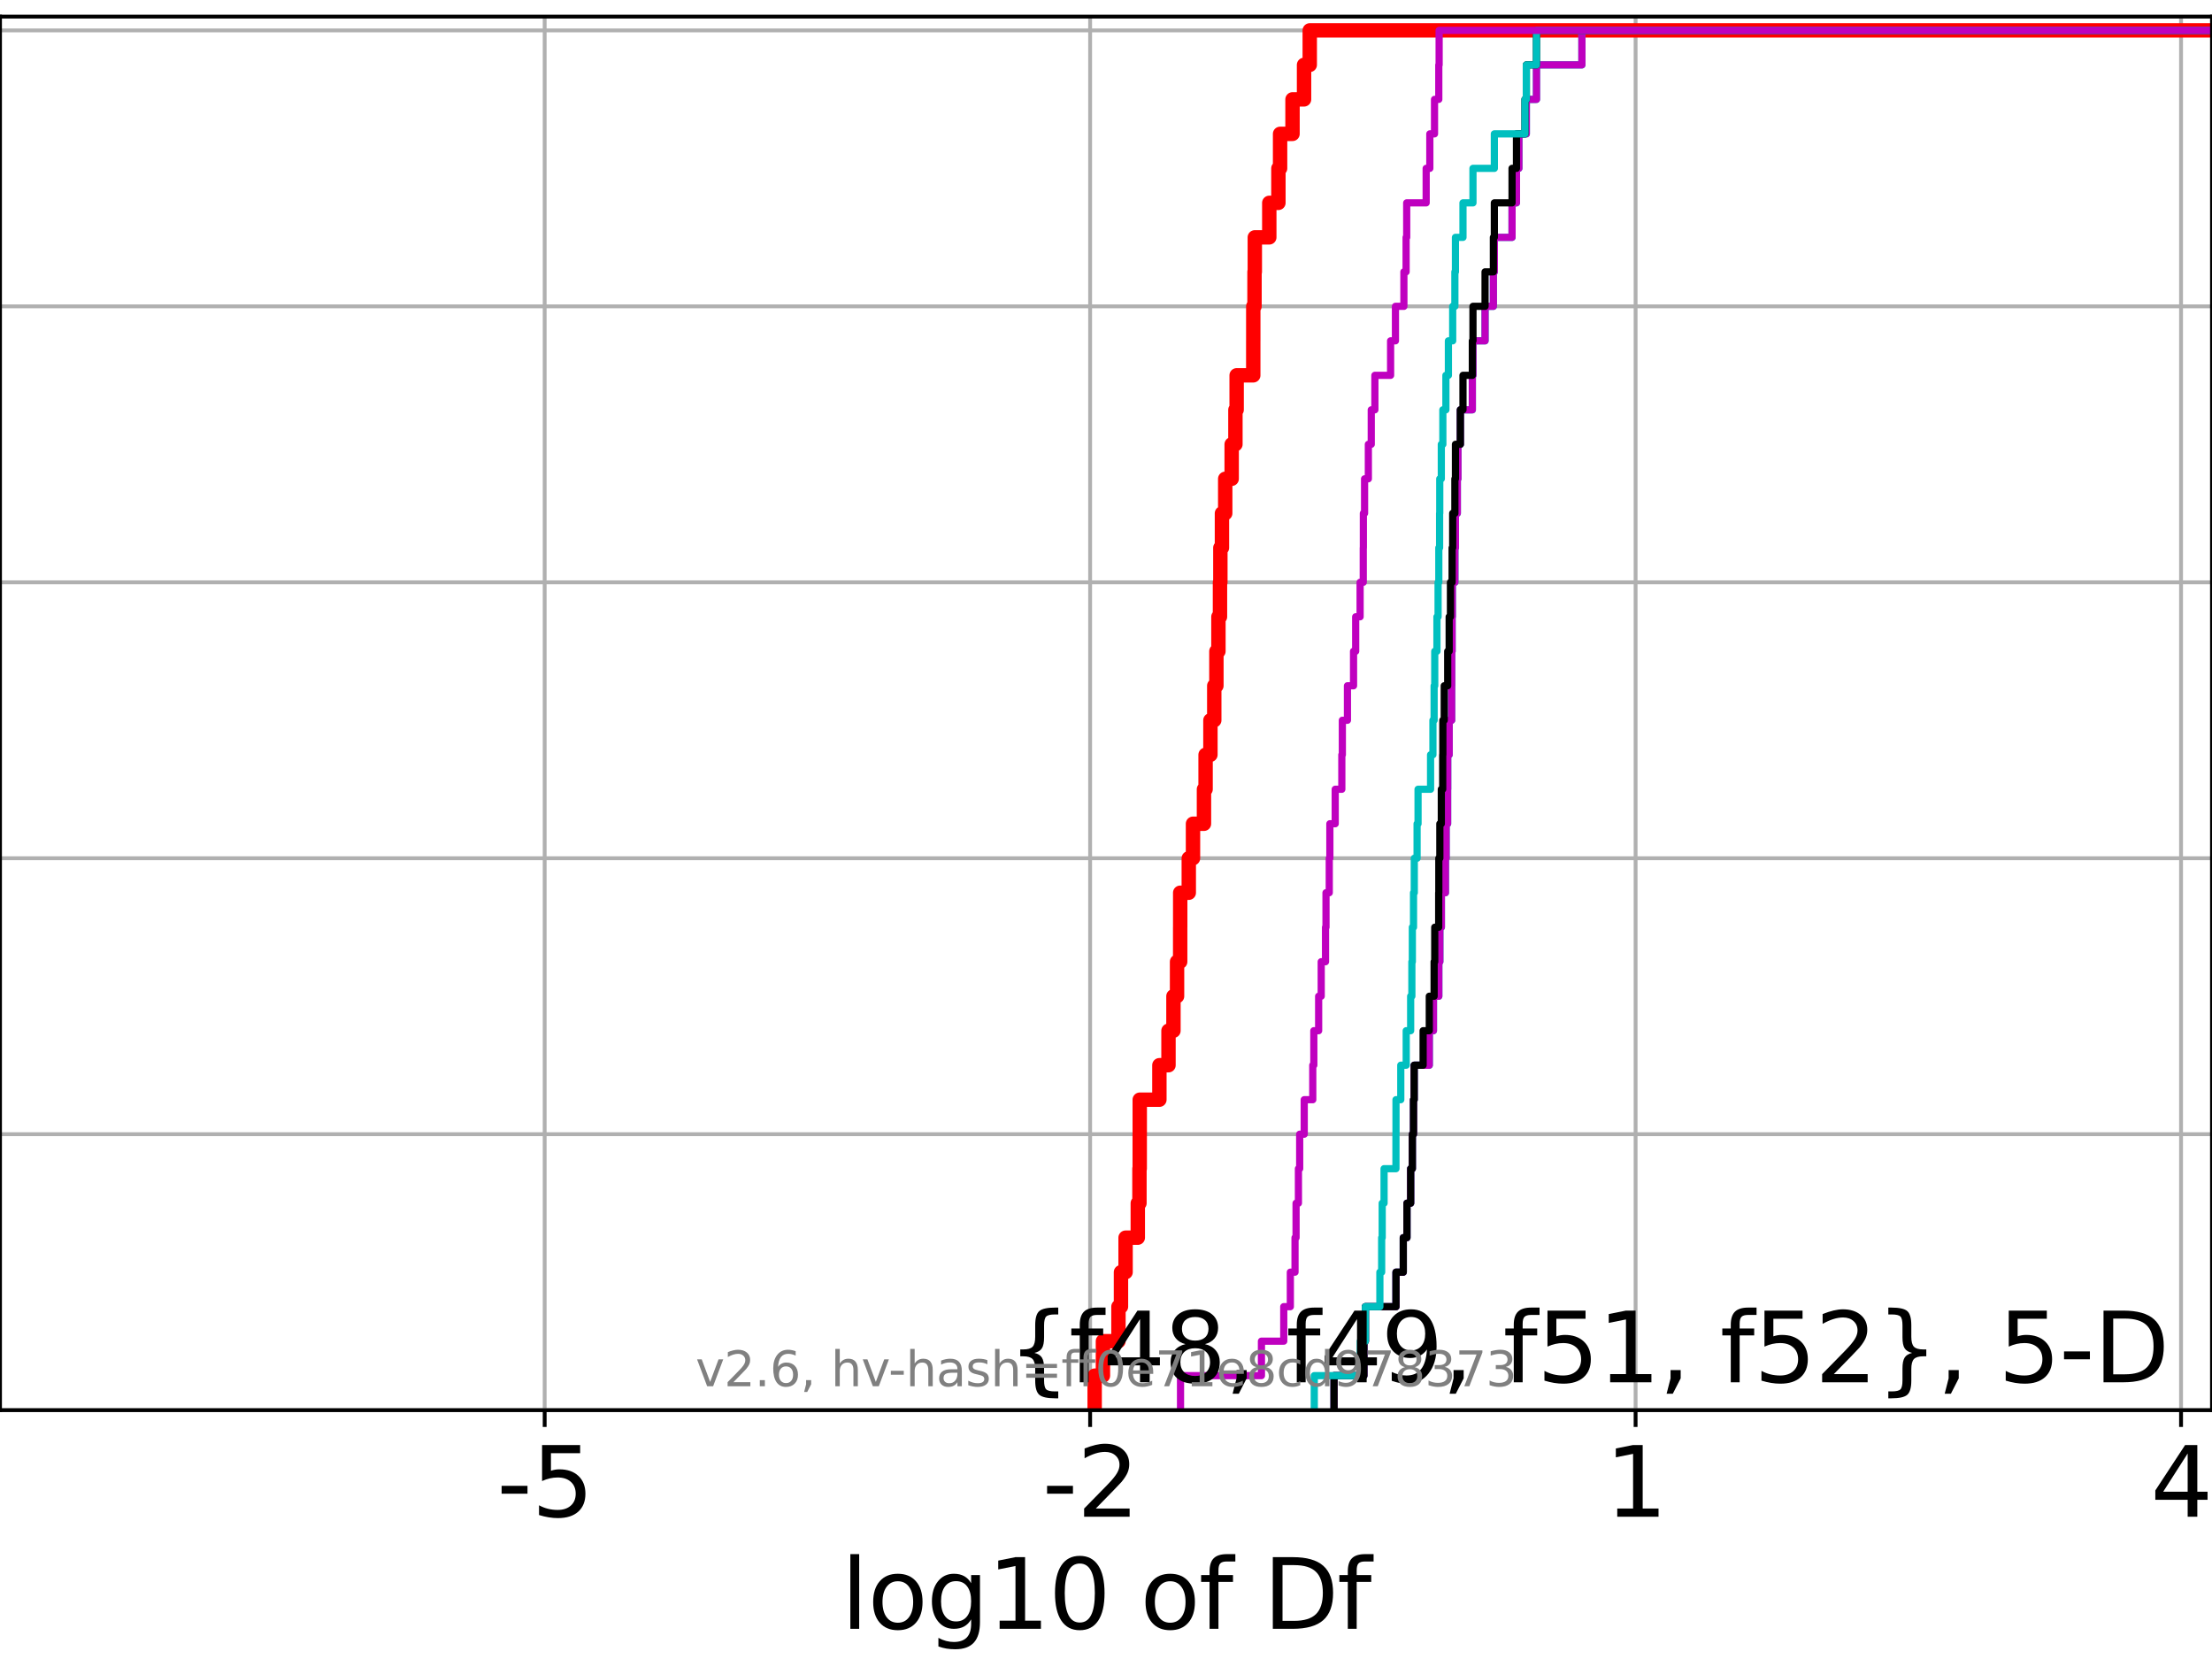 <?xml version="1.0" encoding="utf-8" standalone="no"?>
<!DOCTYPE svg PUBLIC "-//W3C//DTD SVG 1.1//EN"
  "http://www.w3.org/Graphics/SVG/1.1/DTD/svg11.dtd">
<svg xmlns:xlink="http://www.w3.org/1999/xlink" width="460.8pt" height="345.6pt" viewBox="0 0 460.8 345.6" xmlns="http://www.w3.org/2000/svg" version="1.1">
 <defs>
  <style type="text/css">*{stroke-linejoin: round; stroke-linecap: butt}</style>
 </defs>
 <g id="figure_1">
  <g id="patch_1">
   <path d="M 0 345.6 
L 460.8 345.6 
L 460.8 0 
L 0 0 
z
" style="fill: #ffffff"/>
  </g>
  <g id="axes_1">
   <g id="patch_2">
    <path d="M 0 293.76 
L 460.8 293.76 
L 460.8 3.456 
L 0 3.456 
z
" style="fill: #ffffff"/>
   </g>
   <g id="matplotlib.axis_1">
    <g id="xtick_1">
     <g id="line2d_1">
      <path d="M 113.466 293.76 
L 113.466 3.456 
" clip-path="url(#p745fa6376c)" style="fill: none; stroke: #b0b0b0; stroke-width: 0.8; stroke-linecap: square"/>
     </g>
     <g id="line2d_2">
      <defs>
       <path id="m40dfb4c1b2" d="M 0 0 
L 0 3.5 
" style="stroke: #000000; stroke-width: 0.8"/>
      </defs>
      <g>
       <use xlink:href="#m40dfb4c1b2" x="113.466" y="293.76" style="stroke: #000000; stroke-width: 0.8"/>
      </g>
     </g>
     <g id="text_1">
      <!-- -5 -->
      <g transform="translate(103.495 315.957) scale(0.2 -0.2)">
       <defs>
        <path id="DejaVuSans-2d" d="M 313 2009 
L 1997 2009 
L 1997 1497 
L 313 1497 
L 313 2009 
z
" transform="scale(0.016)"/>
        <path id="DejaVuSans-35" d="M 691 4666 
L 3169 4666 
L 3169 4134 
L 1269 4134 
L 1269 2991 
Q 1406 3038 1543 3061 
Q 1681 3084 1819 3084 
Q 2600 3084 3056 2656 
Q 3513 2228 3513 1497 
Q 3513 744 3044 326 
Q 2575 -91 1722 -91 
Q 1428 -91 1123 -41 
Q 819 9 494 109 
L 494 744 
Q 775 591 1075 516 
Q 1375 441 1709 441 
Q 2250 441 2565 725 
Q 2881 1009 2881 1497 
Q 2881 1984 2565 2268 
Q 2250 2553 1709 2553 
Q 1456 2553 1204 2497 
Q 953 2441 691 2322 
L 691 4666 
z
" transform="scale(0.016)"/>
       </defs>
       <use xlink:href="#DejaVuSans-2d"/>
       <use xlink:href="#DejaVuSans-35" x="36.084"/>
      </g>
     </g>
    </g>
    <g id="xtick_2">
     <g id="line2d_3">
      <path d="M 227.095 293.76 
L 227.095 3.456 
" clip-path="url(#p745fa6376c)" style="fill: none; stroke: #b0b0b0; stroke-width: 0.8; stroke-linecap: square"/>
     </g>
     <g id="line2d_4">
      <g>
       <use xlink:href="#m40dfb4c1b2" x="227.095" y="293.76" style="stroke: #000000; stroke-width: 0.8"/>
      </g>
     </g>
     <g id="text_2">
      <!-- -2 -->
      <g transform="translate(217.125 315.957) scale(0.2 -0.2)">
       <defs>
        <path id="DejaVuSans-32" d="M 1228 531 
L 3431 531 
L 3431 0 
L 469 0 
L 469 531 
Q 828 903 1448 1529 
Q 2069 2156 2228 2338 
Q 2531 2678 2651 2914 
Q 2772 3150 2772 3378 
Q 2772 3750 2511 3984 
Q 2250 4219 1831 4219 
Q 1534 4219 1204 4116 
Q 875 4013 500 3803 
L 500 4441 
Q 881 4594 1212 4672 
Q 1544 4750 1819 4750 
Q 2544 4750 2975 4387 
Q 3406 4025 3406 3419 
Q 3406 3131 3298 2873 
Q 3191 2616 2906 2266 
Q 2828 2175 2409 1742 
Q 1991 1309 1228 531 
z
" transform="scale(0.016)"/>
       </defs>
       <use xlink:href="#DejaVuSans-2d"/>
       <use xlink:href="#DejaVuSans-32" x="36.084"/>
      </g>
     </g>
    </g>
    <g id="xtick_3">
     <g id="line2d_5">
      <path d="M 340.724 293.76 
L 340.724 3.456 
" clip-path="url(#p745fa6376c)" style="fill: none; stroke: #b0b0b0; stroke-width: 0.8; stroke-linecap: square"/>
     </g>
     <g id="line2d_6">
      <g>
       <use xlink:href="#m40dfb4c1b2" x="340.724" y="293.76" style="stroke: #000000; stroke-width: 0.8"/>
      </g>
     </g>
     <g id="text_3">
      <!-- 1 -->
      <g transform="translate(334.362 315.957) scale(0.2 -0.2)">
       <defs>
        <path id="DejaVuSans-31" d="M 794 531 
L 1825 531 
L 1825 4091 
L 703 3866 
L 703 4441 
L 1819 4666 
L 2450 4666 
L 2450 531 
L 3481 531 
L 3481 0 
L 794 0 
L 794 531 
z
" transform="scale(0.016)"/>
       </defs>
       <use xlink:href="#DejaVuSans-31"/>
      </g>
     </g>
    </g>
    <g id="xtick_4">
     <g id="line2d_7">
      <path d="M 454.353 293.76 
L 454.353 3.456 
" clip-path="url(#p745fa6376c)" style="fill: none; stroke: #b0b0b0; stroke-width: 0.8; stroke-linecap: square"/>
     </g>
     <g id="line2d_8">
      <g>
       <use xlink:href="#m40dfb4c1b2" x="454.353" y="293.76" style="stroke: #000000; stroke-width: 0.8"/>
      </g>
     </g>
     <g id="text_4">
      <!-- 4 -->
      <g transform="translate(447.991 315.957) scale(0.2 -0.2)">
       <defs>
        <path id="DejaVuSans-34" d="M 2419 4116 
L 825 1625 
L 2419 1625 
L 2419 4116 
z
M 2253 4666 
L 3047 4666 
L 3047 1625 
L 3713 1625 
L 3713 1100 
L 3047 1100 
L 3047 0 
L 2419 0 
L 2419 1100 
L 313 1100 
L 313 1709 
L 2253 4666 
z
" transform="scale(0.016)"/>
       </defs>
       <use xlink:href="#DejaVuSans-34"/>
      </g>
     </g>
    </g>
    <g id="text_5">
     <!-- log10 of Df -->
     <g transform="translate(175.214 339.313) scale(0.2 -0.2)">
      <defs>
       <path id="DejaVuSans-6c" d="M 603 4863 
L 1178 4863 
L 1178 0 
L 603 0 
L 603 4863 
z
" transform="scale(0.016)"/>
       <path id="DejaVuSans-6f" d="M 1959 3097 
Q 1497 3097 1228 2736 
Q 959 2375 959 1747 
Q 959 1119 1226 758 
Q 1494 397 1959 397 
Q 2419 397 2687 759 
Q 2956 1122 2956 1747 
Q 2956 2369 2687 2733 
Q 2419 3097 1959 3097 
z
M 1959 3584 
Q 2709 3584 3137 3096 
Q 3566 2609 3566 1747 
Q 3566 888 3137 398 
Q 2709 -91 1959 -91 
Q 1206 -91 779 398 
Q 353 888 353 1747 
Q 353 2609 779 3096 
Q 1206 3584 1959 3584 
z
" transform="scale(0.016)"/>
       <path id="DejaVuSans-67" d="M 2906 1791 
Q 2906 2416 2648 2759 
Q 2391 3103 1925 3103 
Q 1463 3103 1205 2759 
Q 947 2416 947 1791 
Q 947 1169 1205 825 
Q 1463 481 1925 481 
Q 2391 481 2648 825 
Q 2906 1169 2906 1791 
z
M 3481 434 
Q 3481 -459 3084 -895 
Q 2688 -1331 1869 -1331 
Q 1566 -1331 1297 -1286 
Q 1028 -1241 775 -1147 
L 775 -588 
Q 1028 -725 1275 -790 
Q 1522 -856 1778 -856 
Q 2344 -856 2625 -561 
Q 2906 -266 2906 331 
L 2906 616 
Q 2728 306 2450 153 
Q 2172 0 1784 0 
Q 1141 0 747 490 
Q 353 981 353 1791 
Q 353 2603 747 3093 
Q 1141 3584 1784 3584 
Q 2172 3584 2450 3431 
Q 2728 3278 2906 2969 
L 2906 3500 
L 3481 3500 
L 3481 434 
z
" transform="scale(0.016)"/>
       <path id="DejaVuSans-30" d="M 2034 4250 
Q 1547 4250 1301 3770 
Q 1056 3291 1056 2328 
Q 1056 1369 1301 889 
Q 1547 409 2034 409 
Q 2525 409 2770 889 
Q 3016 1369 3016 2328 
Q 3016 3291 2770 3770 
Q 2525 4250 2034 4250 
z
M 2034 4750 
Q 2819 4750 3233 4129 
Q 3647 3509 3647 2328 
Q 3647 1150 3233 529 
Q 2819 -91 2034 -91 
Q 1250 -91 836 529 
Q 422 1150 422 2328 
Q 422 3509 836 4129 
Q 1250 4750 2034 4750 
z
" transform="scale(0.016)"/>
       <path id="DejaVuSans-20" transform="scale(0.016)"/>
       <path id="DejaVuSans-66" d="M 2375 4863 
L 2375 4384 
L 1825 4384 
Q 1516 4384 1395 4259 
Q 1275 4134 1275 3809 
L 1275 3500 
L 2222 3500 
L 2222 3053 
L 1275 3053 
L 1275 0 
L 697 0 
L 697 3053 
L 147 3053 
L 147 3500 
L 697 3500 
L 697 3744 
Q 697 4328 969 4595 
Q 1241 4863 1831 4863 
L 2375 4863 
z
" transform="scale(0.016)"/>
       <path id="DejaVuSans-44" d="M 1259 4147 
L 1259 519 
L 2022 519 
Q 2988 519 3436 956 
Q 3884 1394 3884 2338 
Q 3884 3275 3436 3711 
Q 2988 4147 2022 4147 
L 1259 4147 
z
M 628 4666 
L 1925 4666 
Q 3281 4666 3915 4102 
Q 4550 3538 4550 2338 
Q 4550 1131 3912 565 
Q 3275 0 1925 0 
L 628 0 
L 628 4666 
z
" transform="scale(0.016)"/>
      </defs>
      <use xlink:href="#DejaVuSans-6c"/>
      <use xlink:href="#DejaVuSans-6f" x="27.783"/>
      <use xlink:href="#DejaVuSans-67" x="88.965"/>
      <use xlink:href="#DejaVuSans-31" x="152.441"/>
      <use xlink:href="#DejaVuSans-30" x="216.064"/>
      <use xlink:href="#DejaVuSans-20" x="279.688"/>
      <use xlink:href="#DejaVuSans-6f" x="311.475"/>
      <use xlink:href="#DejaVuSans-66" x="372.656"/>
      <use xlink:href="#DejaVuSans-20" x="407.861"/>
      <use xlink:href="#DejaVuSans-44" x="439.648"/>
      <use xlink:href="#DejaVuSans-66" x="516.65"/>
     </g>
    </g>
   </g>
   <g id="matplotlib.axis_2">
    <g id="ytick_1">
     <g id="line2d_9">
      <path d="M 0 293.76 
L 460.8 293.76 
" clip-path="url(#p745fa6376c)" style="fill: none; stroke: #b0b0b0; stroke-width: 0.8; stroke-linecap: square"/>
     </g>
     <g id="line2d_10">
      <defs>
       <path id="m237b64af6f" d="M 0 0 
L -3.5 0 
" style="stroke: #000000; stroke-width: 0.8"/>
      </defs>
      <g>
       <use xlink:href="#m237b64af6f" x="0" y="293.76" style="stroke: #000000; stroke-width: 0.8"/>
      </g>
     </g>
    </g>
    <g id="ytick_2">
     <g id="line2d_11">
      <path d="M 0 236.274 
L 460.8 236.274 
" clip-path="url(#p745fa6376c)" style="fill: none; stroke: #b0b0b0; stroke-width: 0.8; stroke-linecap: square"/>
     </g>
     <g id="line2d_12">
      <g>
       <use xlink:href="#m237b64af6f" x="0" y="236.274" style="stroke: #000000; stroke-width: 0.8"/>
      </g>
     </g>
    </g>
    <g id="ytick_3">
     <g id="line2d_13">
      <path d="M 0 178.788 
L 460.8 178.788 
" clip-path="url(#p745fa6376c)" style="fill: none; stroke: #b0b0b0; stroke-width: 0.8; stroke-linecap: square"/>
     </g>
     <g id="line2d_14">
      <g>
       <use xlink:href="#m237b64af6f" x="0" y="178.788" style="stroke: #000000; stroke-width: 0.8"/>
      </g>
     </g>
    </g>
    <g id="ytick_4">
     <g id="line2d_15">
      <path d="M 0 121.302 
L 460.8 121.302 
" clip-path="url(#p745fa6376c)" style="fill: none; stroke: #b0b0b0; stroke-width: 0.8; stroke-linecap: square"/>
     </g>
     <g id="line2d_16">
      <g>
       <use xlink:href="#m237b64af6f" x="0" y="121.302" style="stroke: #000000; stroke-width: 0.8"/>
      </g>
     </g>
    </g>
    <g id="ytick_5">
     <g id="line2d_17">
      <path d="M 0 63.816 
L 460.8 63.816 
" clip-path="url(#p745fa6376c)" style="fill: none; stroke: #b0b0b0; stroke-width: 0.8; stroke-linecap: square"/>
     </g>
     <g id="line2d_18">
      <g>
       <use xlink:href="#m237b64af6f" x="0" y="63.816" style="stroke: #000000; stroke-width: 0.8"/>
      </g>
     </g>
    </g>
    <g id="ytick_6">
     <g id="line2d_19">
      <path d="M 0 6.33 
L 460.8 6.33 
" clip-path="url(#p745fa6376c)" style="fill: none; stroke: #b0b0b0; stroke-width: 0.8; stroke-linecap: square"/>
     </g>
     <g id="line2d_20">
      <g>
       <use xlink:href="#m237b64af6f" x="0" y="6.33" style="stroke: #000000; stroke-width: 0.8"/>
      </g>
     </g>
    </g>
   </g>
   <g id="line2d_21">
    <path d="M 228.037 293.76 
L 228.037 286.574 
L 229.762 286.574 
L 229.762 279.389 
L 232.995 279.389 
L 232.995 272.203 
L 233.519 272.203 
L 233.519 265.017 
L 234.478 265.017 
L 234.478 257.831 
L 237.023 257.831 
L 237.023 250.646 
L 237.369 250.646 
L 237.369 243.46 
L 237.426 243.46 
L 237.426 236.274 
L 237.431 236.274 
L 237.431 229.088 
L 241.522 229.088 
L 241.522 221.903 
L 243.419 221.903 
L 243.419 214.717 
L 244.45 214.717 
L 244.45 207.531 
L 245.202 207.531 
L 245.202 200.345 
L 245.851 200.345 
L 245.851 193.16 
L 245.858 193.16 
L 245.858 185.974 
L 247.644 185.974 
L 247.644 178.788 
L 248.523 178.788 
L 248.523 171.602 
L 250.808 171.602 
L 250.808 164.417 
L 251.146 164.417 
L 251.146 157.231 
L 252.153 157.231 
L 252.153 150.045 
L 252.953 150.045 
L 252.953 142.859 
L 253.398 142.859 
L 253.398 135.674 
L 253.82 135.674 
L 253.82 128.488 
L 254.144 128.488 
L 254.144 121.302 
L 254.224 121.302 
L 254.224 114.116 
L 254.555 114.116 
L 254.555 106.931 
L 255.234 106.931 
L 255.234 99.745 
L 256.579 99.745 
L 256.579 92.559 
L 257.36 92.559 
L 257.36 85.373 
L 257.616 85.373 
L 257.616 78.188 
L 261.076 78.188 
L 261.076 71.002 
L 261.08 71.002 
L 261.08 63.816 
L 261.337 63.816 
L 261.337 56.63 
L 261.4 56.63 
L 261.4 49.445 
L 264.415 49.445 
L 264.415 42.259 
L 266.315 42.259 
L 266.315 35.073 
L 266.665 35.073 
L 266.665 27.888 
L 269.255 27.888 
L 269.255 20.702 
L 271.657 20.702 
L 271.657 13.516 
L 272.844 13.516 
L 272.844 6.33 
L 272.844 6.33 
L 272.844 6.33 
L 460.8 6.33 
" clip-path="url(#p745fa6376c)" style="fill: none; stroke: #ff0000; stroke-width: 3; stroke-linecap: square"/>
   </g>
   <g id="line2d_22">
    <path d="M 277.907 293.76 
L 277.907 286.574 
L 284.131 286.574 
L 284.131 279.389 
L 284.433 279.389 
L 284.433 272.203 
L 290.813 272.203 
L 290.813 265.017 
L 292.33 265.017 
L 292.33 257.831 
L 293.094 257.831 
L 293.094 250.646 
L 293.866 250.646 
L 293.866 243.46 
L 294.218 243.46 
L 294.218 236.274 
L 294.462 236.274 
L 294.462 229.088 
L 294.598 229.088 
L 294.598 221.903 
L 297.748 221.903 
L 297.748 214.717 
L 298.615 214.717 
L 298.615 207.531 
L 299.73 207.531 
L 299.73 200.345 
L 299.945 200.345 
L 299.945 193.16 
L 300.266 193.16 
L 300.266 185.974 
L 301.11 185.974 
L 301.11 178.788 
L 301.253 178.788 
L 301.253 171.602 
L 301.566 171.602 
L 301.566 164.417 
L 301.583 164.417 
L 301.583 157.231 
L 301.889 157.231 
L 301.889 150.045 
L 302.405 150.045 
L 302.405 142.859 
L 302.415 142.859 
L 302.415 135.674 
L 302.5 135.674 
L 302.5 128.488 
L 302.548 128.488 
L 302.548 121.302 
L 303.077 121.302 
L 303.077 114.116 
L 303.196 114.116 
L 303.196 106.931 
L 303.587 106.931 
L 303.587 99.745 
L 303.714 99.745 
L 303.714 92.559 
L 304.217 92.559 
L 304.217 85.373 
L 306.716 85.373 
L 306.716 78.188 
L 306.847 78.188 
L 306.847 71.002 
L 309.364 71.002 
L 309.364 63.816 
L 311.1 63.816 
L 311.1 56.63 
L 311.302 56.63 
L 311.302 49.445 
L 314.988 49.445 
L 314.988 42.259 
L 315.909 42.259 
L 315.909 35.073 
L 316.409 35.073 
L 316.409 27.888 
L 317.963 27.888 
L 317.963 20.702 
L 320.075 20.702 
L 320.075 13.516 
L 329.539 13.516 
L 329.539 6.33 
L 329.539 6.33 
L 329.539 6.33 
L 460.8 6.33 
" clip-path="url(#p745fa6376c)" style="fill: none; stroke: #00bfbf; stroke-width: 1.5; stroke-linecap: square"/>
   </g>
   <g id="line2d_23">
    <path d="M 277.907 293.76 
L 277.907 286.574 
L 284.131 286.574 
L 284.131 279.389 
L 284.433 279.389 
L 284.433 272.203 
L 290.813 272.203 
L 290.813 265.017 
L 292.33 265.017 
L 292.33 257.831 
L 293.094 257.831 
L 293.094 250.646 
L 293.866 250.646 
L 293.866 243.46 
L 294.218 243.46 
L 294.218 236.274 
L 294.462 236.274 
L 294.462 229.088 
L 294.598 229.088 
L 294.598 221.903 
L 297.748 221.903 
L 297.748 214.717 
L 298.615 214.717 
L 298.615 207.531 
L 299.73 207.531 
L 299.73 200.345 
L 299.945 200.345 
L 299.945 193.16 
L 300.266 193.16 
L 300.266 185.974 
L 301.11 185.974 
L 301.11 178.788 
L 301.253 178.788 
L 301.253 171.602 
L 301.566 171.602 
L 301.566 164.417 
L 301.583 164.417 
L 301.583 157.231 
L 301.889 157.231 
L 301.889 150.045 
L 302.405 150.045 
L 302.405 142.859 
L 302.415 142.859 
L 302.415 135.674 
L 302.5 135.674 
L 302.5 128.488 
L 302.548 128.488 
L 302.548 121.302 
L 303.077 121.302 
L 303.077 114.116 
L 303.196 114.116 
L 303.196 106.931 
L 303.587 106.931 
L 303.587 99.745 
L 303.714 99.745 
L 303.714 92.559 
L 304.217 92.559 
L 304.217 85.373 
L 306.716 85.373 
L 306.716 78.188 
L 306.847 78.188 
L 306.847 71.002 
L 309.364 71.002 
L 309.364 63.816 
L 311.1 63.816 
L 311.1 56.63 
L 311.302 56.63 
L 311.302 49.445 
L 314.988 49.445 
L 314.988 42.259 
L 315.909 42.259 
L 315.909 35.073 
L 316.409 35.073 
L 316.409 27.888 
L 317.963 27.888 
L 317.963 20.702 
L 320.075 20.702 
L 320.075 13.516 
L 329.539 13.516 
L 329.539 6.33 
L 329.539 6.33 
L 329.539 6.33 
L 460.8 6.33 
" clip-path="url(#p745fa6376c)" style="fill: none; stroke: #bf00bf; stroke-width: 1.5; stroke-linecap: square"/>
   </g>
   <g id="line2d_24">
    <path d="M 277.907 293.76 
L 277.907 286.574 
L 284.131 286.574 
L 284.131 279.389 
L 284.433 279.389 
L 284.433 272.203 
L 290.813 272.203 
L 290.813 265.017 
L 292.33 265.017 
L 292.33 257.831 
L 293.094 257.831 
L 293.094 250.646 
L 293.866 250.646 
L 293.866 243.46 
L 294.218 243.46 
L 294.218 236.274 
L 294.462 236.274 
L 294.462 229.088 
L 294.598 229.088 
L 294.598 221.903 
L 296.462 221.903 
L 296.462 214.717 
L 297.748 214.717 
L 297.748 207.531 
L 298.754 207.531 
L 298.754 200.345 
L 298.884 200.345 
L 298.884 193.16 
L 299.704 193.16 
L 299.704 185.974 
L 299.73 185.974 
L 299.73 178.788 
L 299.945 178.788 
L 299.945 171.602 
L 300.254 171.602 
L 300.254 164.417 
L 300.543 164.417 
L 300.543 157.231 
L 300.572 157.231 
L 300.572 150.045 
L 300.863 150.045 
L 300.863 142.859 
L 301.583 142.859 
L 301.583 135.674 
L 301.889 135.674 
L 301.889 128.488 
L 302.156 128.488 
L 302.156 121.302 
L 302.5 121.302 
L 302.5 114.116 
L 302.621 114.116 
L 302.621 106.931 
L 303.077 106.931 
L 303.077 99.745 
L 303.196 99.745 
L 303.196 92.559 
L 304.217 92.559 
L 304.217 85.373 
L 304.766 85.373 
L 304.766 78.188 
L 306.716 78.188 
L 306.716 71.002 
L 306.847 71.002 
L 306.847 63.816 
L 309.364 63.816 
L 309.364 56.63 
L 311.1 56.63 
L 311.1 49.445 
L 311.302 49.445 
L 311.302 42.259 
L 314.988 42.259 
L 314.988 35.073 
L 315.909 35.073 
L 315.909 27.888 
L 317.678 27.888 
L 317.678 20.702 
L 317.963 20.702 
L 317.963 13.516 
L 320.075 13.516 
L 320.075 6.33 
L 320.075 6.33 
L 320.075 6.33 
L 460.8 6.33 
" clip-path="url(#p745fa6376c)" style="fill: none; stroke: #000000; stroke-width: 1.5; stroke-linecap: square"/>
   </g>
   <g id="line2d_25">
    <path d="M 273.788 293.76 
L 273.788 286.574 
L 283.369 286.574 
L 283.369 279.389 
L 284.433 279.389 
L 284.433 272.203 
L 287.454 272.203 
L 287.454 265.017 
L 287.824 265.017 
L 287.824 257.831 
L 287.938 257.831 
L 287.938 250.646 
L 288.327 250.646 
L 288.327 243.46 
L 290.802 243.46 
L 290.802 236.274 
L 290.813 236.274 
L 290.813 229.088 
L 291.807 229.088 
L 291.807 221.903 
L 292.94 221.903 
L 292.94 214.717 
L 293.866 214.717 
L 293.866 207.531 
L 294.118 207.531 
L 294.118 200.345 
L 294.218 200.345 
L 294.218 193.16 
L 294.462 193.16 
L 294.462 185.974 
L 294.623 185.974 
L 294.623 178.788 
L 295.206 178.788 
L 295.206 171.602 
L 295.407 171.602 
L 295.407 164.417 
L 298.014 164.417 
L 298.014 157.231 
L 298.506 157.231 
L 298.506 150.045 
L 298.754 150.045 
L 298.754 142.859 
L 298.884 142.859 
L 298.884 135.674 
L 299.341 135.674 
L 299.341 128.488 
L 299.578 128.488 
L 299.578 121.302 
L 299.73 121.302 
L 299.73 114.116 
L 299.896 114.116 
L 299.896 106.931 
L 299.926 106.931 
L 299.926 99.745 
L 300.254 99.745 
L 300.254 92.559 
L 300.572 92.559 
L 300.572 85.373 
L 301.207 85.373 
L 301.207 78.188 
L 301.729 78.188 
L 301.729 71.002 
L 302.621 71.002 
L 302.621 63.816 
L 303.077 63.816 
L 303.077 56.63 
L 303.196 56.63 
L 303.196 49.445 
L 304.766 49.445 
L 304.766 42.259 
L 306.847 42.259 
L 306.847 35.073 
L 311.302 35.073 
L 311.302 27.888 
L 317.678 27.888 
L 317.678 20.702 
L 317.963 20.702 
L 317.963 13.516 
L 320.075 13.516 
L 320.075 6.33 
L 320.075 6.33 
L 320.075 6.33 
L 460.8 6.33 
" clip-path="url(#p745fa6376c)" style="fill: none; stroke: #00bfbf; stroke-width: 1.5; stroke-linecap: square"/>
   </g>
   <g id="line2d_26">
    <path d="M 245.924 293.76 
L 245.924 286.574 
L 262.782 286.574 
L 262.782 279.389 
L 267.43 279.389 
L 267.43 272.203 
L 268.801 272.203 
L 268.801 265.017 
L 269.778 265.017 
L 269.778 257.831 
L 269.995 257.831 
L 269.995 250.646 
L 270.486 250.646 
L 270.486 243.46 
L 270.747 243.46 
L 270.747 236.274 
L 271.694 236.274 
L 271.694 229.088 
L 273.473 229.088 
L 273.473 221.903 
L 273.695 221.903 
L 273.695 214.717 
L 274.699 214.717 
L 274.699 207.531 
L 275.232 207.531 
L 275.232 200.345 
L 276.131 200.345 
L 276.131 193.16 
L 276.23 193.16 
L 276.23 185.974 
L 276.909 185.974 
L 276.909 178.788 
L 277.034 178.788 
L 277.034 171.602 
L 278.15 171.602 
L 278.15 164.417 
L 279.527 164.417 
L 279.527 157.231 
L 279.636 157.231 
L 279.636 150.045 
L 280.697 150.045 
L 280.697 142.859 
L 281.967 142.859 
L 281.967 135.674 
L 282.415 135.674 
L 282.415 128.488 
L 283.334 128.488 
L 283.334 121.302 
L 283.992 121.302 
L 283.992 114.116 
L 284.014 114.116 
L 284.014 106.931 
L 284.267 106.931 
L 284.267 99.745 
L 285.054 99.745 
L 285.054 92.559 
L 285.659 92.559 
L 285.659 85.373 
L 286.413 85.373 
L 286.413 78.188 
L 289.687 78.188 
L 289.687 71.002 
L 290.698 71.002 
L 290.698 63.816 
L 292.457 63.816 
L 292.457 56.63 
L 292.916 56.63 
L 292.916 49.445 
L 293.041 49.445 
L 293.041 42.259 
L 297.097 42.259 
L 297.097 35.073 
L 297.858 35.073 
L 297.858 27.888 
L 298.837 27.888 
L 298.837 20.702 
L 299.726 20.702 
L 299.726 13.516 
L 299.798 13.516 
L 299.798 6.33 
L 299.798 6.33 
L 299.798 6.33 
L 460.8 6.33 
" clip-path="url(#p745fa6376c)" style="fill: none; stroke: #bf00bf; stroke-width: 1.5; stroke-linecap: square"/>
   </g>
   <g id="patch_3">
    <path d="M 0 293.76 
L 0 3.456 
" style="fill: none; stroke: #000000; stroke-width: 0.8; stroke-linejoin: miter; stroke-linecap: square"/>
   </g>
   <g id="patch_4">
    <path d="M 460.8 293.76 
L 460.8 3.456 
" style="fill: none; stroke: #000000; stroke-width: 0.8; stroke-linejoin: miter; stroke-linecap: square"/>
   </g>
   <g id="patch_5">
    <path d="M 0 293.76 
L 460.8 293.76 
" style="fill: none; stroke: #000000; stroke-width: 0.8; stroke-linejoin: miter; stroke-linecap: square"/>
   </g>
   <g id="patch_6">
    <path d="M 0 3.456 
L 460.8 3.456 
" style="fill: none; stroke: #000000; stroke-width: 0.8; stroke-linejoin: miter; stroke-linecap: square"/>
   </g>
   <g id="text_6">
    <!-- {f48, f49, f51, f52}, 5-D -->
    <g transform="translate(209.981 287.954) scale(0.2 -0.2)">
     <defs>
      <path id="DejaVuSans-7b" d="M 3272 -594 
L 3272 -1044 
L 3078 -1044 
Q 2300 -1044 2036 -812 
Q 1772 -581 1772 109 
L 1772 856 
Q 1772 1328 1603 1509 
Q 1434 1691 991 1691 
L 800 1691 
L 800 2138 
L 991 2138 
Q 1438 2138 1605 2317 
Q 1772 2497 1772 2963 
L 1772 3713 
Q 1772 4403 2036 4633 
Q 2300 4863 3078 4863 
L 3272 4863 
L 3272 4416 
L 3059 4416 
Q 2619 4416 2484 4278 
Q 2350 4141 2350 3700 
L 2350 2925 
Q 2350 2434 2208 2212 
Q 2066 1991 1722 1913 
Q 2069 1828 2209 1606 
Q 2350 1384 2350 897 
L 2350 122 
Q 2350 -319 2484 -456 
Q 2619 -594 3059 -594 
L 3272 -594 
z
" transform="scale(0.016)"/>
      <path id="DejaVuSans-38" d="M 2034 2216 
Q 1584 2216 1326 1975 
Q 1069 1734 1069 1313 
Q 1069 891 1326 650 
Q 1584 409 2034 409 
Q 2484 409 2743 651 
Q 3003 894 3003 1313 
Q 3003 1734 2745 1975 
Q 2488 2216 2034 2216 
z
M 1403 2484 
Q 997 2584 770 2862 
Q 544 3141 544 3541 
Q 544 4100 942 4425 
Q 1341 4750 2034 4750 
Q 2731 4750 3128 4425 
Q 3525 4100 3525 3541 
Q 3525 3141 3298 2862 
Q 3072 2584 2669 2484 
Q 3125 2378 3379 2068 
Q 3634 1759 3634 1313 
Q 3634 634 3220 271 
Q 2806 -91 2034 -91 
Q 1263 -91 848 271 
Q 434 634 434 1313 
Q 434 1759 690 2068 
Q 947 2378 1403 2484 
z
M 1172 3481 
Q 1172 3119 1398 2916 
Q 1625 2713 2034 2713 
Q 2441 2713 2670 2916 
Q 2900 3119 2900 3481 
Q 2900 3844 2670 4047 
Q 2441 4250 2034 4250 
Q 1625 4250 1398 4047 
Q 1172 3844 1172 3481 
z
" transform="scale(0.016)"/>
      <path id="DejaVuSans-2c" d="M 750 794 
L 1409 794 
L 1409 256 
L 897 -744 
L 494 -744 
L 750 256 
L 750 794 
z
" transform="scale(0.016)"/>
      <path id="DejaVuSans-39" d="M 703 97 
L 703 672 
Q 941 559 1184 500 
Q 1428 441 1663 441 
Q 2288 441 2617 861 
Q 2947 1281 2994 2138 
Q 2813 1869 2534 1725 
Q 2256 1581 1919 1581 
Q 1219 1581 811 2004 
Q 403 2428 403 3163 
Q 403 3881 828 4315 
Q 1253 4750 1959 4750 
Q 2769 4750 3195 4129 
Q 3622 3509 3622 2328 
Q 3622 1225 3098 567 
Q 2575 -91 1691 -91 
Q 1453 -91 1209 -44 
Q 966 3 703 97 
z
M 1959 2075 
Q 2384 2075 2632 2365 
Q 2881 2656 2881 3163 
Q 2881 3666 2632 3958 
Q 2384 4250 1959 4250 
Q 1534 4250 1286 3958 
Q 1038 3666 1038 3163 
Q 1038 2656 1286 2365 
Q 1534 2075 1959 2075 
z
" transform="scale(0.016)"/>
      <path id="DejaVuSans-7d" d="M 800 -594 
L 1019 -594 
Q 1456 -594 1589 -459 
Q 1722 -325 1722 122 
L 1722 897 
Q 1722 1384 1862 1606 
Q 2003 1828 2350 1913 
Q 2003 1991 1862 2212 
Q 1722 2434 1722 2925 
L 1722 3700 
Q 1722 4144 1589 4280 
Q 1456 4416 1019 4416 
L 800 4416 
L 800 4863 
L 997 4863 
Q 1775 4863 2036 4633 
Q 2297 4403 2297 3713 
L 2297 2963 
Q 2297 2497 2465 2317 
Q 2634 2138 3078 2138 
L 3272 2138 
L 3272 1691 
L 3078 1691 
Q 2634 1691 2465 1509 
Q 2297 1328 2297 856 
L 2297 109 
Q 2297 -581 2036 -812 
Q 1775 -1044 997 -1044 
L 800 -1044 
L 800 -594 
z
" transform="scale(0.016)"/>
     </defs>
     <use xlink:href="#DejaVuSans-7b"/>
     <use xlink:href="#DejaVuSans-66" x="63.623"/>
     <use xlink:href="#DejaVuSans-34" x="98.828"/>
     <use xlink:href="#DejaVuSans-38" x="162.451"/>
     <use xlink:href="#DejaVuSans-2c" x="226.074"/>
     <use xlink:href="#DejaVuSans-20" x="257.861"/>
     <use xlink:href="#DejaVuSans-66" x="289.648"/>
     <use xlink:href="#DejaVuSans-34" x="324.854"/>
     <use xlink:href="#DejaVuSans-39" x="388.477"/>
     <use xlink:href="#DejaVuSans-2c" x="452.1"/>
     <use xlink:href="#DejaVuSans-20" x="483.887"/>
     <use xlink:href="#DejaVuSans-66" x="515.674"/>
     <use xlink:href="#DejaVuSans-35" x="550.879"/>
     <use xlink:href="#DejaVuSans-31" x="614.502"/>
     <use xlink:href="#DejaVuSans-2c" x="678.125"/>
     <use xlink:href="#DejaVuSans-20" x="709.912"/>
     <use xlink:href="#DejaVuSans-66" x="741.699"/>
     <use xlink:href="#DejaVuSans-35" x="776.904"/>
     <use xlink:href="#DejaVuSans-32" x="840.527"/>
     <use xlink:href="#DejaVuSans-7d" x="904.15"/>
     <use xlink:href="#DejaVuSans-2c" x="967.773"/>
     <use xlink:href="#DejaVuSans-20" x="999.561"/>
     <use xlink:href="#DejaVuSans-35" x="1031.348"/>
     <use xlink:href="#DejaVuSans-2d" x="1094.971"/>
     <use xlink:href="#DejaVuSans-44" x="1131.055"/>
    </g>
   </g>
   <g id="text_7">
    <!-- v2.6, hv-hash=ff0e71e8cd978373 -->
    <g style="fill: #808080" transform="translate(144.905 288.777) scale(0.1 -0.1)">
     <defs>
      <path id="DejaVuSans-76" d="M 191 3500 
L 800 3500 
L 1894 563 
L 2988 3500 
L 3597 3500 
L 2284 0 
L 1503 0 
L 191 3500 
z
" transform="scale(0.016)"/>
      <path id="DejaVuSans-2e" d="M 684 794 
L 1344 794 
L 1344 0 
L 684 0 
L 684 794 
z
" transform="scale(0.016)"/>
      <path id="DejaVuSans-36" d="M 2113 2584 
Q 1688 2584 1439 2293 
Q 1191 2003 1191 1497 
Q 1191 994 1439 701 
Q 1688 409 2113 409 
Q 2538 409 2786 701 
Q 3034 994 3034 1497 
Q 3034 2003 2786 2293 
Q 2538 2584 2113 2584 
z
M 3366 4563 
L 3366 3988 
Q 3128 4100 2886 4159 
Q 2644 4219 2406 4219 
Q 1781 4219 1451 3797 
Q 1122 3375 1075 2522 
Q 1259 2794 1537 2939 
Q 1816 3084 2150 3084 
Q 2853 3084 3261 2657 
Q 3669 2231 3669 1497 
Q 3669 778 3244 343 
Q 2819 -91 2113 -91 
Q 1303 -91 875 529 
Q 447 1150 447 2328 
Q 447 3434 972 4092 
Q 1497 4750 2381 4750 
Q 2619 4750 2861 4703 
Q 3103 4656 3366 4563 
z
" transform="scale(0.016)"/>
      <path id="DejaVuSans-68" d="M 3513 2113 
L 3513 0 
L 2938 0 
L 2938 2094 
Q 2938 2591 2744 2837 
Q 2550 3084 2163 3084 
Q 1697 3084 1428 2787 
Q 1159 2491 1159 1978 
L 1159 0 
L 581 0 
L 581 4863 
L 1159 4863 
L 1159 2956 
Q 1366 3272 1645 3428 
Q 1925 3584 2291 3584 
Q 2894 3584 3203 3211 
Q 3513 2838 3513 2113 
z
" transform="scale(0.016)"/>
      <path id="DejaVuSans-61" d="M 2194 1759 
Q 1497 1759 1228 1600 
Q 959 1441 959 1056 
Q 959 750 1161 570 
Q 1363 391 1709 391 
Q 2188 391 2477 730 
Q 2766 1069 2766 1631 
L 2766 1759 
L 2194 1759 
z
M 3341 1997 
L 3341 0 
L 2766 0 
L 2766 531 
Q 2569 213 2275 61 
Q 1981 -91 1556 -91 
Q 1019 -91 701 211 
Q 384 513 384 1019 
Q 384 1609 779 1909 
Q 1175 2209 1959 2209 
L 2766 2209 
L 2766 2266 
Q 2766 2663 2505 2880 
Q 2244 3097 1772 3097 
Q 1472 3097 1187 3025 
Q 903 2953 641 2809 
L 641 3341 
Q 956 3463 1253 3523 
Q 1550 3584 1831 3584 
Q 2591 3584 2966 3190 
Q 3341 2797 3341 1997 
z
" transform="scale(0.016)"/>
      <path id="DejaVuSans-73" d="M 2834 3397 
L 2834 2853 
Q 2591 2978 2328 3040 
Q 2066 3103 1784 3103 
Q 1356 3103 1142 2972 
Q 928 2841 928 2578 
Q 928 2378 1081 2264 
Q 1234 2150 1697 2047 
L 1894 2003 
Q 2506 1872 2764 1633 
Q 3022 1394 3022 966 
Q 3022 478 2636 193 
Q 2250 -91 1575 -91 
Q 1294 -91 989 -36 
Q 684 19 347 128 
L 347 722 
Q 666 556 975 473 
Q 1284 391 1588 391 
Q 1994 391 2212 530 
Q 2431 669 2431 922 
Q 2431 1156 2273 1281 
Q 2116 1406 1581 1522 
L 1381 1569 
Q 847 1681 609 1914 
Q 372 2147 372 2553 
Q 372 3047 722 3315 
Q 1072 3584 1716 3584 
Q 2034 3584 2315 3537 
Q 2597 3491 2834 3397 
z
" transform="scale(0.016)"/>
      <path id="DejaVuSans-3d" d="M 678 2906 
L 4684 2906 
L 4684 2381 
L 678 2381 
L 678 2906 
z
M 678 1631 
L 4684 1631 
L 4684 1100 
L 678 1100 
L 678 1631 
z
" transform="scale(0.016)"/>
      <path id="DejaVuSans-65" d="M 3597 1894 
L 3597 1613 
L 953 1613 
Q 991 1019 1311 708 
Q 1631 397 2203 397 
Q 2534 397 2845 478 
Q 3156 559 3463 722 
L 3463 178 
Q 3153 47 2828 -22 
Q 2503 -91 2169 -91 
Q 1331 -91 842 396 
Q 353 884 353 1716 
Q 353 2575 817 3079 
Q 1281 3584 2069 3584 
Q 2775 3584 3186 3129 
Q 3597 2675 3597 1894 
z
M 3022 2063 
Q 3016 2534 2758 2815 
Q 2500 3097 2075 3097 
Q 1594 3097 1305 2825 
Q 1016 2553 972 2059 
L 3022 2063 
z
" transform="scale(0.016)"/>
      <path id="DejaVuSans-37" d="M 525 4666 
L 3525 4666 
L 3525 4397 
L 1831 0 
L 1172 0 
L 2766 4134 
L 525 4134 
L 525 4666 
z
" transform="scale(0.016)"/>
      <path id="DejaVuSans-63" d="M 3122 3366 
L 3122 2828 
Q 2878 2963 2633 3030 
Q 2388 3097 2138 3097 
Q 1578 3097 1268 2742 
Q 959 2388 959 1747 
Q 959 1106 1268 751 
Q 1578 397 2138 397 
Q 2388 397 2633 464 
Q 2878 531 3122 666 
L 3122 134 
Q 2881 22 2623 -34 
Q 2366 -91 2075 -91 
Q 1284 -91 818 406 
Q 353 903 353 1747 
Q 353 2603 823 3093 
Q 1294 3584 2113 3584 
Q 2378 3584 2631 3529 
Q 2884 3475 3122 3366 
z
" transform="scale(0.016)"/>
      <path id="DejaVuSans-64" d="M 2906 2969 
L 2906 4863 
L 3481 4863 
L 3481 0 
L 2906 0 
L 2906 525 
Q 2725 213 2448 61 
Q 2172 -91 1784 -91 
Q 1150 -91 751 415 
Q 353 922 353 1747 
Q 353 2572 751 3078 
Q 1150 3584 1784 3584 
Q 2172 3584 2448 3432 
Q 2725 3281 2906 2969 
z
M 947 1747 
Q 947 1113 1208 752 
Q 1469 391 1925 391 
Q 2381 391 2643 752 
Q 2906 1113 2906 1747 
Q 2906 2381 2643 2742 
Q 2381 3103 1925 3103 
Q 1469 3103 1208 2742 
Q 947 2381 947 1747 
z
" transform="scale(0.016)"/>
      <path id="DejaVuSans-33" d="M 2597 2516 
Q 3050 2419 3304 2112 
Q 3559 1806 3559 1356 
Q 3559 666 3084 287 
Q 2609 -91 1734 -91 
Q 1441 -91 1130 -33 
Q 819 25 488 141 
L 488 750 
Q 750 597 1062 519 
Q 1375 441 1716 441 
Q 2309 441 2620 675 
Q 2931 909 2931 1356 
Q 2931 1769 2642 2001 
Q 2353 2234 1838 2234 
L 1294 2234 
L 1294 2753 
L 1863 2753 
Q 2328 2753 2575 2939 
Q 2822 3125 2822 3475 
Q 2822 3834 2567 4026 
Q 2313 4219 1838 4219 
Q 1578 4219 1281 4162 
Q 984 4106 628 3988 
L 628 4550 
Q 988 4650 1302 4700 
Q 1616 4750 1894 4750 
Q 2613 4750 3031 4423 
Q 3450 4097 3450 3541 
Q 3450 3153 3228 2886 
Q 3006 2619 2597 2516 
z
" transform="scale(0.016)"/>
     </defs>
     <use xlink:href="#DejaVuSans-76"/>
     <use xlink:href="#DejaVuSans-32" x="59.18"/>
     <use xlink:href="#DejaVuSans-2e" x="122.803"/>
     <use xlink:href="#DejaVuSans-36" x="154.59"/>
     <use xlink:href="#DejaVuSans-2c" x="218.213"/>
     <use xlink:href="#DejaVuSans-20" x="250"/>
     <use xlink:href="#DejaVuSans-68" x="281.787"/>
     <use xlink:href="#DejaVuSans-76" x="345.166"/>
     <use xlink:href="#DejaVuSans-2d" x="401.721"/>
     <use xlink:href="#DejaVuSans-68" x="437.805"/>
     <use xlink:href="#DejaVuSans-61" x="501.184"/>
     <use xlink:href="#DejaVuSans-73" x="562.463"/>
     <use xlink:href="#DejaVuSans-68" x="614.562"/>
     <use xlink:href="#DejaVuSans-3d" x="677.941"/>
     <use xlink:href="#DejaVuSans-66" x="761.73"/>
     <use xlink:href="#DejaVuSans-66" x="796.936"/>
     <use xlink:href="#DejaVuSans-30" x="832.141"/>
     <use xlink:href="#DejaVuSans-65" x="895.764"/>
     <use xlink:href="#DejaVuSans-37" x="957.287"/>
     <use xlink:href="#DejaVuSans-31" x="1020.91"/>
     <use xlink:href="#DejaVuSans-65" x="1084.533"/>
     <use xlink:href="#DejaVuSans-38" x="1146.057"/>
     <use xlink:href="#DejaVuSans-63" x="1209.68"/>
     <use xlink:href="#DejaVuSans-64" x="1264.66"/>
     <use xlink:href="#DejaVuSans-39" x="1328.137"/>
     <use xlink:href="#DejaVuSans-37" x="1391.76"/>
     <use xlink:href="#DejaVuSans-38" x="1455.383"/>
     <use xlink:href="#DejaVuSans-33" x="1519.006"/>
     <use xlink:href="#DejaVuSans-37" x="1582.629"/>
     <use xlink:href="#DejaVuSans-33" x="1646.252"/>
    </g>
   </g>
  </g>
 </g>
 <defs>
  <clipPath id="p745fa6376c">
   <rect x="0" y="3.456" width="460.8" height="290.304"/>
  </clipPath>
 </defs>
</svg>
